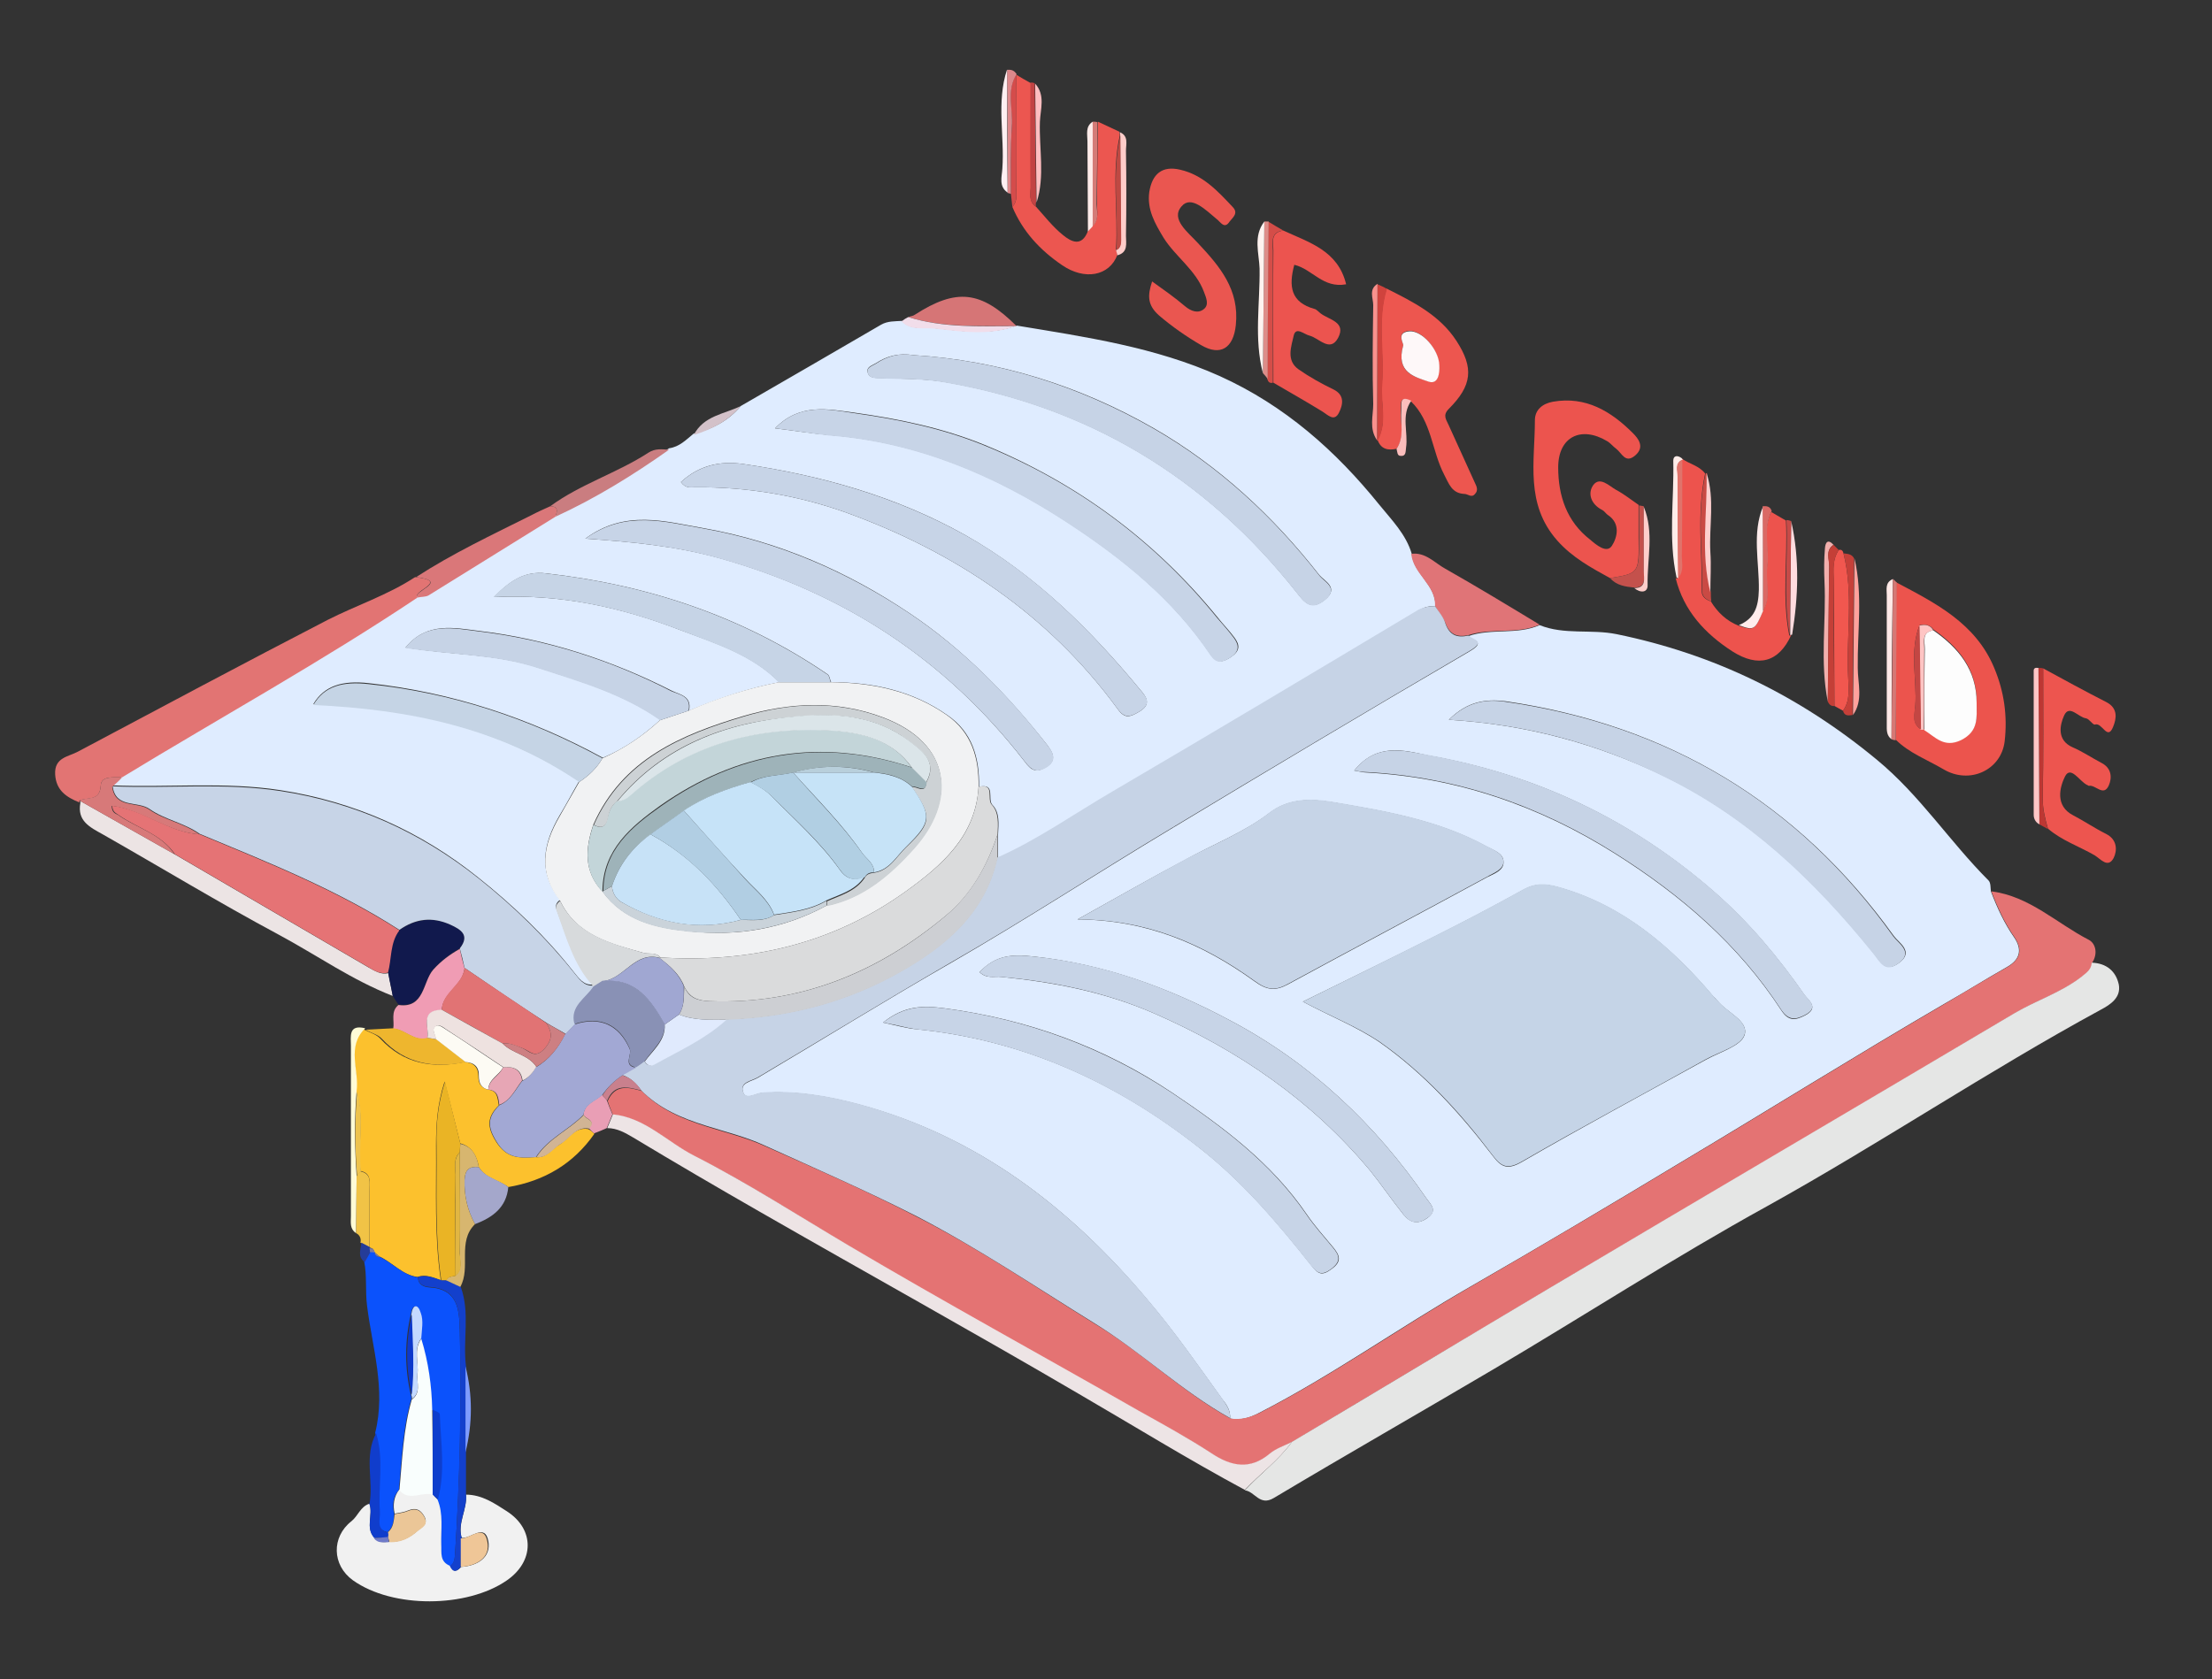 <?xml version="1.0" encoding="utf-8"?>
<!-- Generator: Adobe Illustrator 27.1.0, SVG Export Plug-In . SVG Version: 6.00 Build 0)  -->
<svg version="1.1" id="Layer_1" xmlns="http://www.w3.org/2000/svg" xmlns:xlink="http://www.w3.org/1999/xlink" x="0px" y="0px"
	 viewBox="0 0 465.2 353.2" style="enable-background:new 0 0 465.2 353.2;" xml:space="preserve">
<rect x="0" y="0" width="465.2" height="353.2" fill="#333333" stroke="none"/>
<style type="text/css">
	.st0{fill:#DFECFF;}
	.st1{fill:#E47373;}
	.st2{fill:#E5E6E5;}
	.st3{fill:#FCC12D;}
	.st4{fill:#0B52FC;}
	.st5{fill:#E27473;}
	.st6{fill:#F1F1F1;}
	.st7{fill:#EDE4E5;}
	.st8{fill:#EC544E;}
	.st9{fill:#EC544D;}
	.st10{fill:#ED564F;}
	.st11{fill:#EA5650;}
	.st12{fill:#ED534D;}
	.st13{fill:#ED554F;}
	.st14{fill:#EC5650;}
	.st15{fill:#EC544F;}
	.st16{fill:#ECE4E4;}
	.st17{fill:#E07477;}
	.st18{fill:#11194D;}
	.st19{fill:#DA7779;}
	.st20{fill:#F09CB4;}
	.st21{fill:#F1574F;}
	.st22{fill:#D67576;}
	.st23{fill:#1340CC;}
	.st24{fill:#EEB62E;}
	.st25{fill:#A4A7CB;}
	.st26{fill:#CA7D80;}
	.st27{fill:#D7B66F;}
	.st28{fill:#FFFBD6;}
	.st29{fill:#103DCC;}
	.st30{fill:#F1C346;}
	.st31{fill:#C64039;}
	.st32{fill:#D44D48;}
	.st33{fill:#F2AFAD;}
	.st34{fill:#C43F37;}
	.st35{fill:#BD3733;}
	.st36{fill:#FEC6C6;}
	.st37{fill:#FFE9E7;}
	.st38{fill:#D57875;}
	.st39{fill:#D0433D;}
	.st40{fill:#DD8D89;}
	.st41{fill:#FFA29D;}
	.st42{fill:#F9918D;}
	.st43{fill:#FFECEC;}
	.st44{fill:#FFF3F0;}
	.st45{fill:#E99EB5;}
	.st46{fill:#F1DDEA;}
	.st47{fill:#D44C4B;}
	.st48{fill:#C94A44;}
	.st49{fill:#C4514C;}
	.st50{fill:#DD888B;}
	.st51{fill:#FFCDCA;}
	.st52{fill:#FFECE9;}
	.st53{fill:#FFEFF2;}
	.st54{fill:#C24343;}
	.st55{fill:#FFBEC0;}
	.st56{fill:#FED0CF;}
	.st57{fill:#FFDCDF;}
	.st58{fill:#C74B48;}
	.st59{fill:#FFEBE9;}
	.st60{fill:#DA6965;}
	.st61{fill:#D47B77;}
	.st62{fill:#FFCECB;}
	.st63{fill:#7F9CFE;}
	.st64{fill:#FBBDBC;}
	.st65{fill:#D3C1C9;}
	.st66{fill:#253C98;}
	.st67{fill:#C6D3E6;}
	.st68{fill:#C5D4E7;}
	.st69{fill:#C6D4E7;}
	.st70{fill:#C7D4E7;}
	.st71{fill:#F1F2F3;}
	.st72{fill:#DADBDC;}
	.st73{fill:#C6D4E6;}
	.st74{fill:#C5D4E5;}
	.st75{fill:#CDCFD3;}
	.st76{fill:#D7DADC;}
	.st77{fill:#D77979;}
	.st78{fill:#C9808D;}
	.st79{fill:#A2A8D4;}
	.st80{fill:#EAB425;}
	.st81{fill:#FDFBF4;}
	.st82{fill:#E7A6B5;}
	.st83{fill:#D1B494;}
	.st84{fill:#EEC34D;}
	.st85{fill:#7A7BA9;}
	.st86{fill:#7B7CA4;}
	.st87{fill:#F9FEFD;}
	.st88{fill:#EBC697;}
	.st89{fill:#0E3ECD;}
	.st90{fill:#C4D9FF;}
	.st91{fill:#0C38CB;}
	.st92{fill:#EFC697;}
	.st93{fill:#6F7AC8;}
	.st94{fill:#FDFDFD;}
	.st95{fill:#FFC5C4;}
	.st96{fill:#C34643;}
	.st97{fill:#FEF8F9;}
	.st98{fill:#E0736B;}
	.st99{fill:#BF4943;}
	.st100{fill:#E57375;}
	.st101{fill:#E17374;}
	.st102{fill:#EEE2E0;}
	.st103{fill:#E1B642;}
	.st104{fill:#8991B5;}
	.st105{fill:#E0EAFD;}
	.st106{fill:#CD7F82;}
	.st107{fill:#C3D5D9;}
	.st108{fill:#CDD2D5;}
	.st109{fill:#CAD3DA;}
	.st110{fill:#A0A7D2;}
	.st111{fill:#9EB3B9;}
	.st112{fill:#DBE5E9;}
	.st113{fill:#C6E3F8;}
	.st114{fill:#C6E3F7;}
	.st115{fill:#B1CFE3;}
	.st116{fill:#C7E2F7;}
	.st117{fill:#B1CEE3;}
	.st118{fill:#B8CFDB;}
</style>
<g>
	<path class="st0" d="M323.8,131.5c5.2,2.1,10.8,0.8,16.2,1.9c20.5,4.2,38.5,13,54.7,26.4c9.1,7.5,15.3,17.2,23.5,25.4
		c0.5,0.5,0.4,1.6,0.5,2.3c1.3,3.4,2.8,6.7,4.9,9.7c1.7,2.5,1.3,4.6-1.5,6.2c-4.4,2.5-8.7,5.2-13.1,7.7
		c-18.7,10.9-37.1,22.4-55.7,33.5c-14.6,8.8-29.2,17.5-44,26c-15,8.6-29.1,18.7-44.5,26.6c-2.1,1.1-3.9,1.6-6.1,1.2
		c0.1-1.6-0.6-2.8-1.6-4c-5.1-7.1-10.1-14.3-15.8-21c-16.3-19.4-35.7-34.3-60.4-41c-6.6-1.8-13.6-3-20.6-2.5c-1.4,0.1-3.4,1.6-4-0.1
		c-0.8-2.1,1.8-2.3,3.1-3.1c13.5-8,26.9-16.3,40.5-24.1c15.6-9,30.8-18.9,46.3-28.2c20.9-12.6,41.8-25.1,62.9-37.4
		c3.4-2,0.8-2.2-0.3-3.2C313.7,132.1,319,133.6,323.8,131.5z M274,210.7c5.8,3.1,11.2,5.2,16.1,8.5c9.4,6.6,16.9,14.9,23.8,23.9
		c1.8,2.4,3.1,3.1,6.2,1.3c12.8-7.4,25.8-14.4,38.7-21.5c2.9-1.6,7.4-2.9,8.1-5.2c0.9-3-3.8-4.7-5.8-7.3c-0.2-0.3-0.5-0.5-0.7-0.7
		c-8.9-10.5-19.1-19.3-32.8-23.1c-2.6-0.7-4.7-0.8-7.1,0.5c-6.3,3.5-12.6,6.8-19,10C292.6,201.6,283.5,206,274,210.7z M226.6,193.4
		c14.6,0.1,26.4,5.2,37.2,13c2.6,1.9,4.4,2.1,7,0.7c14-7.6,28-15,42-22.6c1.4-0.7,3.5-1.4,3.4-3.2c0-1.8-2-2.4-3.5-3.2
		c-10.2-5.6-21.5-7.5-32.8-9.4c-4.4-0.7-9-0.7-12.9,2.3c-5.5,4.2-11.9,6.6-17.8,9.9C242,184.7,234.9,188.8,226.6,193.4z
		 M185.7,215.1c2.8,0.6,4.9,1.2,7,1.4c22.4,2.2,42,11.1,59.5,24.9c9.1,7.1,16.5,15.8,23.6,24.8c1.4,1.8,2.2,2.3,4.3,0.7
		c2.2-1.6,1.6-2.9,0.3-4.5c-1.9-2.3-3.9-4.5-5.6-7c-7.4-10.8-17.6-18.4-28.2-25.5c-14.5-9.7-30.5-15.5-47.9-17.8
		C194.1,211.5,190.2,211.5,185.7,215.1z M304.7,151.4c16.4,1,31.2,5.1,45.2,11.8c17.8,8.6,31.7,21.9,44,37.1
		c1.5,1.8,2.5,4.4,5.4,2.3c3.4-2.4,0-4.3-1-5.7c-20.2-28.1-47.5-44.4-81.7-49.4C312.5,147,308.6,147.5,304.7,151.4z M284.8,162.1
		c1.3,0.2,1.9,0.4,2.5,0.4c19,1,36.4,7,52.4,17.1c13.8,8.7,25.9,19.1,34.9,32.9c1.5,2.3,2.9,2.2,5,1.1c3.1-1.6,0.7-3.2-0.1-4.3
		c-5.5-7.9-11.6-15.2-18.9-21.6c-17.5-15.3-37.6-24.8-60.3-28.8C295.3,157.8,289.5,156.2,284.8,162.1z M206,204.5
		c1.6,1.5,3.2,0.8,4.6,1c11.1,1.1,21.9,3.2,32.2,7.7c17.6,7.7,33,18.2,45.4,33.1c2.4,3,4.5,6.1,6.9,9.1c1.5,1.9,3.1,2.2,5.1,0.8
		c2.2-1.6,0.7-2.8-0.2-4.1c-10.8-15.7-24.4-28.5-41.2-37.4c-12.9-6.9-26.5-11.9-41.4-13.5C212.8,200.7,209.4,200.9,206,204.5z"/>
	<path class="st0" d="M155.8,85.4c9.9-5.7,19.7-11.4,29.5-17.1c1.4-0.8,2.9-0.7,4.4-0.8c1.8,2,4.5,1.3,6.6,1.5
		c5.8,0.6,11.7,1.6,17.5-0.5l0.1,0c14.5,2.4,29,4.5,42.6,10.6c13.7,6.2,24.4,15.7,33.6,27.1c2.6,3.2,5.6,6.2,6.8,10.3
		c0.4,4.2,5.1,6.5,5,11c-1.2,0-2.2,0.1-3.3,0.8c-21.4,12.8-42.8,25.6-64.3,38.2c-8.1,4.7-15.8,10.2-24.4,14c0-1.7,0-3.3,0-5
		c0.1-2.2,0.4-4.6-1.2-6.2c-1.1-1.2,0.8-4.6-2.8-3.8c0.1-6.1-1.4-11.5-6.7-15.1c-7.3-5.1-15.6-6.9-24.4-6.9
		c-0.3-0.6-0.3-1.4-0.8-1.7c-17.9-12.2-37.8-18.8-59.2-21.2c-4.3-0.5-7.4,1.4-10.9,5c14.2-0.7,26.9,2.2,39.1,6.9
		c7.4,2.8,15.1,5.1,20.9,11c-6.6,1.3-12.9,3.4-19,6c0.7-3.1-2-3.4-3.6-4.2c-12.8-6.5-26.4-10.9-40.6-12.6c-5-0.6-10.9-2-15.4,3.5
		c9.6,1.6,18.9,1.3,27.8,4.2c9,2.9,18,5.5,25.8,11c-3.6,3.3-7.6,6.1-12.1,8c-15.4-8.4-31.8-13.8-49.3-15.7
		c-5.4-0.6-9.3,0.5-11.6,4.4c19.9,0.9,39,4.8,55.9,16.2c-1.4,2.4-2.7,4.9-4.1,7.2c-3.5,6-4.6,11.9,0.1,17.8
		c-0.8,0.5-1.1,1.3-0.7,2.1c2.1,5.5,3.5,11.2,7.6,15.7c-2,0.2-3-1.4-4-2.6c-5.9-7.5-12.7-14-20.1-19.9c-12.2-9.8-26.1-16-41.7-18.4
		c-11.7-1.8-23.5-0.5-35.3-1c0.7-0.7,1.4-1.3,2.1-2c20.7-12.6,41.9-24.4,62.1-37.8c0.8-0.2,1.7-0.1,2.4-0.5
		c8.9-5.5,17.8-11,26.6-16.5c8.5-3.8,16.3-8.8,23.9-14.1c2.2-0.3,3.6-1.8,5.2-3.1C149.8,90.3,153.2,88.5,155.8,85.4z M143.2,101.4
		c1,1.4,2.1,1.1,3,1.1c10.9-0.1,21.6,1.7,31.7,5.3c22.9,8.3,42.6,21.4,57.2,41.4c1.5,2.1,2.6,1.6,4.5,0.5c2.2-1.3,1.8-2.6,0.7-4
		c-10.7-13-22.5-24.8-37.4-33.2c-14.5-8.1-30.2-12.5-46.6-14.9C151.4,96.9,147,97.9,143.2,101.4z M192.1,74.7
		c-3.1-0.5-5.6,0.2-7.9,1.7c-0.8,0.5-2.1,0.8-1.7,2c0.3,1.1,1.5,1.1,2.5,1.1c4.5,0.2,8.9,0.1,13.4,0.8c30.5,5.2,55.2,20.1,74.3,44.3
		c1.7,2.2,3.1,3.9,6,1.5c3-2.5-0.2-3.9-1.2-5.1c-9.7-12.4-21.1-23-34.8-30.9C227,81.1,210,75.8,192.1,74.7z M163,90.1
		c4.2,0.5,7.7,1.1,11.3,1.4c18.5,1.4,35,8.4,50.3,18.4c11.6,7.6,22.2,16.2,30.1,27.9c1.2,1.7,2.4,1.6,4.2,0.4
		c1.9-1.3,1.9-2.5,0.7-4.1c-1.1-1.5-2.4-2.8-3.5-4.2c-13.3-16.3-29.6-28.3-49-36.3c-8.8-3.6-18.1-5.5-27.4-6.8
		C174.3,86.1,168.2,84.7,163,90.1z M123.1,113.3c10.1,0.7,19.2,1.6,28.2,4.1c26.1,7.3,47.6,21.3,64.2,42.8c1.4,1.9,2.4,2.4,4.4,1.2
		c2.5-1.4,1.5-3.1,0.4-4.6c-8.3-10.6-17.8-20.3-29-27.8c-13.1-8.8-27.5-15.1-43.3-17.9C139.9,109.7,131.5,107.1,123.1,113.3z"/>
	<path class="st1" d="M258.8,298.4c2.2,0.3,4-0.2,6.1-1.2c15.4-7.9,29.6-18,44.5-26.6c14.7-8.5,29.4-17.2,44-26
		c18.6-11.1,37-22.6,55.7-33.5c4.4-2.6,8.7-5.2,13.1-7.7c2.7-1.6,3.2-3.6,1.5-6.2c-2.1-3-3.6-6.3-4.9-9.7c8,1,13.7,6.7,20.5,10.2
		c1.5,0.8,1.9,3,0.7,4.8c-0.1,1.5-1.1,2.2-2.2,3c-4.3,3.3-9.4,4.9-14,7.6c-32.6,19.4-65.4,38.7-98.1,58c-18,10.7-36,21.5-53.9,32.2
		c-1.6,0.8-3.4,1.5-4.8,2.6c-4.2,3.4-8,2.7-12.2-0.1c-5-3.3-10.3-6.1-15.4-9c-20.3-11.5-40.8-22.7-60.9-34.7
		c-10.8-6.4-21.3-13.3-32.5-18.9c-5.7-2.9-10.3-8-17.1-8.7c-0.4-1-0.8-1.9-1.1-2.9c1.6-3.6,4.4-2.9,7.2-2.1
		c3.8,3.9,8.6,5.9,13.7,7.5c4.1,1.3,8.2,2.3,12.2,4.1c10.8,4.8,21.6,9.5,32.2,15c12.9,6.6,24.9,14.8,37.2,22.4
		C240.1,284.4,248.5,292.7,258.8,298.4z"/>
	<path class="st2" d="M271.7,303.3c18-10.7,35.9-21.5,53.9-32.2c32.7-19.4,65.4-38.6,98.1-58c4.6-2.7,9.7-4.3,14-7.6
		c1.1-0.9,2.1-1.5,2.2-3c3.1,0.1,5.1,1.8,5.7,4.6c0.5,2.7-1.7,4.2-3.8,5.3c-23.9,13-46.5,28.2-70.3,41.4
		c-19.4,10.7-38.1,22.8-57.2,34.1c-15.4,9.1-31,18-46.4,27.2c-3,1.8-4-1.4-6.1-1.6C265,310,268.9,307.2,271.7,303.3z"/>
	<path class="st3" d="M125,238.5c-4.4,6.3-10.5,9.9-18.1,11.2c-2-1.5-4.8-1.8-6.2-4.2c-0.4-2.3-1.4-4.3-3.9-5c-1-4.1-2.1-8.2-3.3-13
		c-1.6,5-1.8,9.2-1.8,13.5c0.1,9.4-0.4,18.9,1,28.3c-1.6-0.6-3.2-1.3-4.9-0.7c-3.2-0.4-5.2-3-8-4.3c-0.4-0.3-0.7-0.6-1.1-0.9
		c0,0,0,0,0,0c-0.1-0.6-0.4-1-1.1-0.9l0.1-0.2c0-4,0-8,0-12c0-1.6,0.5-3.5-1.9-4c-0.6-5.6,0.9-11.3-0.9-16.9
		c0.6-4.4-2.2-9.3,1.8-13.2c0,0-0.1,0.4-0.1,0.4c1.2,0.6,2.6,1,3.4,1.9c4.9,5.3,11,6.3,17.7,4.9c1.9,0.1,2.9,1.1,2.9,3
		c0,1.4,0.5,2.4,2,2.8c2.1,0.2,2,1.8,2.3,3.3c-2.4,2.4-2.6,4.4-0.6,7.6c2.3,3.7,5,3.5,8.3,3.3c2.3,0.3,3.4-1.7,5-2.6
		c2-1.2,3.2-3.8,6.1-3.3C124.3,237.8,124.6,238.1,125,238.5z"/>
	<path class="st4" d="M79.9,264.4c2.7,1.3,4.8,3.8,8,4.3c0,1.5,1.2,2,2.3,2.1c6.2,0.3,6.4,4.8,6.5,9.3c0.4,15.6,0,31.2-1,46.8
		c-0.1,1-0.1,2-1.1,2.6c-2.2-0.8-1.8-2.7-1.9-4.5c-0.1-3.2,0.5-6.4-0.8-9.5c1.6-5.9,0.7-11.9,0.4-17.9c0-0.3-1-0.7-1.5-1
		c-0.1-5.1-0.8-10.1-2.3-15c0-1.8,0.4-3.7-0.1-5.4c-0.6-1.9-1.7-1.9-2,0.3c-1.3,5.6-1.3,11.3,0,16.9c0.1,0.3,0.1,0.6,0.1,0.9
		c-1.8,6.2-2,12.7-2.6,19.1c-1.3,1.5-1.4,3.2-1,5.1c-0.1,1.4-0.2,2.8-1.4,3.8c-2.7-0.6-1.7-2.8-1.8-4.4c-0.4-5.5,0.9-11.1-0.8-16.5
		c2.3-9.1-0.6-17.9-1.7-26.7c-0.4-3.1,0-6.3-0.6-9.3c0.4-0.7,0.8-1.4,1.2-2.1c0.3,0,0.7,0,1,0l0,0C78.9,264.1,79.2,264.4,79.9,264.4
		z"/>
	<path class="st5" d="M87.8,125.7c-20.2,13.5-41.4,25.2-62.1,37.8c-1.7,0.1-4.4-0.4-4.5,1.7c-0.2,3.5-2.9,2.4-4.5,3.2l0,0.4
		c-2.7-1.1-4.9-2.5-5.1-5.9c-0.2-3.6,2.8-3.7,4.8-4.8c17.5-9.3,34.9-18.6,52.5-27.7c6.1-3.1,12.6-5.2,18.4-9
		C94.8,122.2,86.5,124.3,87.8,125.7z"/>
	<path class="st6" d="M92,315.4c1.3,3.1,0.7,6.3,0.8,9.5c0.1,1.7-0.4,3.6,1.9,4.5c0.6,1.4,1.4,1.2,2.3,0.2c3.4-0.2,6.3-2,5.7-5.4
		c-0.7-3.9-3.7-0.5-5.6-0.7c-0.9-3.2,1.2-6,0.9-9.1c3.4,0,6.1,1.9,8.6,3.5c5.9,3.8,5.8,10.6-0.1,14.6c-8.3,5.7-23.9,5.9-32.3-0.1
		c-4.4-3.2-4.5-9.1-0.3-12.4c1.4-1.1,1.9-3.1,3.8-3.7c0.8,2.3-0.9,5,1,7.1c0.8,1.2,2,1,3.2,0.9c2.3,0.1,4.2-0.8,5.9-2.3
		c0.9-0.9,2.4-1.4,1.4-3.1c-0.8-1.4-1.8-1.8-3.3-1.2c-0.9,0.4-1.9,0.5-2.9,0.7c-0.4-1.8-0.2-3.6,1-5.1c2.1,2.4,4.7,0.2,7,0.9
		C91.3,314.7,91.7,315.1,92,315.4z"/>
	<path class="st7" d="M271.7,303.3c-2.8,3.9-6.7,6.7-9.9,10.1c-11.9-6.4-23.4-13.5-35.1-20.3c-22.2-13-44.6-25.4-66.9-38.2
		c-8.9-5.1-17.8-10.3-26.6-15.6c-1.7-1-3.4-2-5.5-2c0.4-1,0.8-1.9,1.2-2.9c6.8,0.7,11.4,5.8,17.1,8.7c11.2,5.7,21.7,12.5,32.5,18.9
		c20.1,11.9,40.6,23.1,60.9,34.7c5.2,2.9,10.5,5.8,15.4,9c4.2,2.8,8.1,3.5,12.2,0.1C268.3,304.7,270.1,304.1,271.7,303.3z"/>
	<path class="st8" d="M338.6,121.6c-4-2.2-7.9-4.3-11.1-7.9c-6.8-7.7-4.7-16.6-4.7-25.3c0-2.2,1.6-3.5,3.8-3.9
		c6.9-1.2,12.2,2,16.8,6.6c1.1,1.1,2.6,2.9,0.5,4.7c-2.1,1.8-2.8-0.5-4-1.4c-0.7-0.5-1.2-1.2-1.9-1.6c-5.5-3.3-10.3-0.9-10.3,5.5
		c0,6,1.8,11.4,6.7,15.2c1.3,1.1,3.5,3,4.6,1.3c1.1-1.7,1.9-4.7-0.9-6.5c-0.4-0.3-0.7-0.8-1.1-1c-2.4-1.2-3.2-3.5-1.9-5.3
		c1.4-1.8,3.3,0.2,4.7,1c1.7,0.9,3.2,2.1,4.8,3.2c0,2.3,0,4.6,0,6.9C344.7,120.6,344.7,120.6,338.6,121.6z"/>
	<path class="st9" d="M398.8,122.5c8.3,4.4,16.7,8.6,20.6,18c2.1,5,2.8,10.1,2.2,15.4c-0.7,6.1-7.4,9.2-12.9,5.9
		c-3.4-2-7.2-3.4-10-6.2C398.7,144.6,398.7,133.6,398.8,122.5z M403.7,131.5c-2.2,5.6-0.5,11.4-0.9,17c-0.1,1.7-0.8,3.7,1.2,4.9
		c0.2,0,0.5,0,0.7,0c2.4,1.4,4.1,3.8,7.7,2.1c3.8-1.8,3.3-4.8,3.3-7.9c0-6.9-3.8-11.5-9.1-15.2C405.9,131.4,404.9,131.3,403.7,131.5
		z"/>
	<path class="st10" d="M293.7,94.4c-1.8,0.4-3.3,0.1-4-1.9c2.1-3.7,0.6-7.7,0.9-11.6c0.6-6.7-1.1-13.5,1-20.2
		c5.6,2.8,11.2,5.6,14.7,11c3.7,5.7,3.3,9.4-1.6,14.3c-1.4,1.4-0.5,2.3,0,3.5c1.8,4,3.7,8.1,5.5,12.1c0.4,0.8,0.7,1.6,0,2.3
		c-0.7,0.9-1.5,0-2.2,0c-2.7-0.1-3.3-2.2-4.3-4.1c-2.6-5-2.6-11.2-7-15.4c-2.6-1.3-2,0.8-2.1,2C294.5,89.1,295.5,91.9,293.7,94.4z
		 M295.1,72.7c-1.6,5.8,2.5,6.6,5.3,7.5c2.1,0.7,2.3-1.7,2.2-3.5c-0.1-3.3-3.7-7.4-6.4-7.1C293.5,70,295.3,72.3,295.1,72.7z"/>
	<path class="st11" d="M242.3,59.2c2.5,1.8,4.8,3.4,6.9,5.2c1.3,1.1,2.8,1.6,4,0.6c1.1-0.9,0.5-2.3,0-3.6c-1.7-4.6-6-7.4-8.5-11.4
		c-1.8-3-3.5-5.9-3-9.6c0.6-3.8,2.7-5.6,6.5-4.7c4.8,1.1,7.9,4.5,11.1,7.9c1.2,1.3-0.1,2.2-0.7,3c-1.1,1.7-1.9,0.1-2.7-0.5
		c-2.3-1.9-5.4-5.1-7.4-2.7c-2.4,2.7,1.4,5.5,3.4,7.7c4.6,4.9,8.8,9.8,8,17.3c-0.5,4.8-3.2,6.6-7.3,4.2c-3.1-1.8-6.1-3.9-8.8-6.2
		C241.3,64.2,241.3,62.2,242.3,59.2z"/>
	<path class="st12" d="M353.6,96.4c1.6,1.2,3.7,1.5,5,3.2c-1.8,8.3-0.6,16.6-0.7,24.9c0,1,0.9,1.7,1.9,2c1.4,2.3,3.3,4.1,5.8,5.1
		c3.2,1.1,3.5,1,5.1-3c1.8-2.9,0.5-6.2,0.9-9.2c0.5-3.9-1-7.9,0.9-11.7c1,0.6,2.1,1.2,3.1,1.8c0.4,8-0.9,16.1,0.7,24.2l0.4-0.1
		c-2.6,5.7-6.9,6.9-12.4,3.4c-5.7-3.7-10.2-8.5-11.9-15.4l0.3,0.1c1.3-1.4,0.8-3.1,0.8-4.7c0.1-6.7,0.1-13.5,0.1-20.2L353.6,96.4z"
		/>
	<path class="st13" d="M429.7,140.6c4.4,2.4,8.8,4.8,13.3,7.1c2.5,1.3,2.1,3.5,1.4,5.2c-1.2,3-2.3-1-3.8-0.5
		c-0.4,0.2-1.2-1.2-1.9-1.3c-1.6-0.2-3.5-3-4.6-0.6c-0.9,2-1.6,5.2,1.8,6.7c2.1,0.9,4,2.2,6.1,3.3c2.1,1.1,2.2,3.1,1.5,4.7
		c-1.1,2.5-2.8-0.2-4.2,0.1c-0.1,0-0.3-0.2-0.4-0.2c-1.6-0.8-3.4-4.1-4.6-1.8c-1.1,2.2-2.2,6.2,1.7,8.2c2.3,1.2,4.5,2.7,6.9,3.9
		c2.4,1.2,2.4,3.5,1.6,5.1c-1.2,2.2-2.7,0.2-4-0.6c-3.3-1.9-6.9-3.1-9.8-5.6c-0.6-2.1-1.1-4.1-1.1-6.3
		C429.8,158.9,429.7,149.7,429.7,140.6z"/>
	<path class="st14" d="M217.9,43.5c1.8,2,3.5,4.2,5.6,5.9c1.8,1.5,4,2.6,5.3-0.8c0.3-0.4,0.7-0.7,1-1.1c1.4-1.4,0.9-3.1,0.9-4.7
		c0.1-5.7,0.1-11.5,0.2-17.2c1.5,0.7,3,1.4,4.5,2.1c0,0.3,0.1,0.5,0.1,0.8c-1.8,8-0.3,16-0.8,24c0.1,0.4,0.2,0.7,0.3,1.1
		c-1.7,4.5-6.9,5.4-11.6,2.2c-4.7-3.2-8.3-7.1-10.5-12.3c1.2-1.2,0.8-2.8,0.8-4.2c0-7.9,0-15.8,0-23.6c1,0.6,2,1.2,3.1,1.8
		c0,7.2,0,14.3,0,21.5C216.8,40.5,216.2,42.4,217.9,43.5z"/>
	<path class="st15" d="M269.9,48.5c5.4,2.5,11.5,4.2,13.2,11.3c-4.9,0.9-7.1-3.2-10.9-4.1c-1.2,4.5-0.8,7.9,4.3,9.3
		c0.4,0.1,0.8,0.6,1.2,0.9c1.8,1.4,5.5,1.8,3.7,5.2c-1.7,3.1-4,0-6-0.5c-1.2-0.3-2.8-1.9-3.3-0.1c-0.5,2.3-1.7,5.3,1,7.2
		c2.3,1.6,4.8,3,7.3,4.2c2.5,1.2,2,3.3,1.2,4.9c-1,2-2.3,0.5-3.6-0.3c-3.4-2.1-6.8-4-10.2-6c0-9.3-0.1-18.5,0-27.8
		C267.8,51,267.1,48.9,269.9,48.5z"/>
	<path class="st16" d="M82.6,209.5c-8.5-3.3-16-8.6-24-12.9c-12.5-6.7-24.7-14.1-37-21.1c-2.7-1.5-5.4-2.8-4.7-6.6c0,0,0-0.4,0-0.4
		c6.7,3.8,13.3,7.5,20,11.3c13.5,7.9,27.1,15.8,40.6,23.7c1.3,0.7,2.6,1.6,4.2,1.2C81.9,206.2,82.3,207.8,82.6,209.5z"/>
	<path class="st17" d="M301.8,127.5c0.2-4.5-4.6-6.7-5-11c3-0.4,4.9,1.9,7.1,3.1c6.7,3.8,13.3,7.8,19.9,11.8
		c-4.8,2.1-10.1,0.6-15,2.2c-2.3,0.5-3.9-0.1-4.8-2.5C303.5,129.9,302.5,128.7,301.8,127.5z"/>
	<path class="st18" d="M82.6,209.5c-0.3-1.7-0.7-3.3-1-5c0.7-3,0.3-6.3,2.4-8.9c3.4-2.3,7-2.8,10.7-1.1c2.2,1,4.2,2.2,2,5
		c-2.1,1.2-3.8,2.5-5.6,4.4c-2.2,2.5-1.8,8.2-7.3,7.4C83.4,210.8,83,210.1,82.6,209.5z"/>
	<path class="st19" d="M87.8,125.7c-1.3-1.3,7-3.4-0.3-4.3c7.7-5,16-8.9,24.2-13c1.3-0.7,2.7-1.3,4-1.9c1.8,0,1.5,1.1,1.1,2.2
		c-8.9,5.5-17.7,11-26.6,16.5C89.6,125.6,88.6,125.5,87.8,125.7z"/>
	<path class="st20" d="M83.8,211.4c5.5,0.8,5.1-4.9,7.3-7.4c1.7-1.9,3.5-3.2,5.6-4.4c0.3,1.4,0.6,2.7,1,4.1
		c-0.4,3.6-4.6,5.1-4.8,8.8c-4.6,0.1-2.6,3.6-3,5.9c-2.8,0.8-4.6-1.8-7.2-2C83,214.7,82.1,212.8,83.8,211.4z"/>
	<path class="st21" d="M386.7,115.7c0.6-0.2,0.9,0.2,1,0.7c2.2,8.7,0.5,17.5,1,26.3c0.1,2.3,0.4,4.7-1.1,6.8c-0.6-0.3-1.2-0.7-1.8-1
		c0-8.4-0.1-16.7-0.1-25.1C385.7,120.8,385.1,118.1,386.7,115.7z"/>
	<path class="st22" d="M191,66.7c0.5-0.2,1-0.2,1.4-0.5c8.7-5.6,13.9-5.1,21.4,2.4c0,0-0.1,0-0.1,0C206.1,68.5,198.5,69,191,66.7z"
		/>
	<path class="st23" d="M96.9,329.6c-0.8,1-1.6,1.3-2.3-0.2c1-0.6,1-1.6,1.1-2.6c1-15.6,1.3-31.2,1-46.8c-0.1-4.4-0.3-9-6.5-9.3
		c-1.2-0.1-2.3-0.6-2.3-2.1c1.8-0.5,3.3,0.2,4.9,0.7c0.4,0,0.7,0,1.1,0c1,0.5,2,0.9,3,1.4c2,5.5,0.4,11.1,1.1,16.7
		c0,6,0,12.1,0,18.1c0,3,0,6,0,8.9c0.3,3.1-1.9,6-0.9,9.1C96.9,325.6,96.9,327.6,96.9,329.6z"/>
	<path class="st24" d="M82.7,216.3c2.5,0.2,4.4,2.8,7.2,2c0.6,0.1,1.2,0.2,1.9,0.3c2.1,1.6,4.1,3.2,6.2,4.8
		c-6.7,1.4-12.8,0.4-17.7-4.9c-0.8-0.9-2.3-1.2-3.4-1.9C78.7,216.5,80.7,216.4,82.7,216.3z"/>
	<path class="st25" d="M100.7,245.5c1.4,2.3,4.2,2.6,6.2,4.2c-0.4,4.3-3.3,6.4-7,7.8c-1.6-2.9-2.3-6-2.2-9.3
		C97.8,246,98.7,245.3,100.7,245.5z"/>
	<path class="st26" d="M116.8,108.7c0.4-1.1,0.7-2.2-1.1-2.2c6.4-4.7,14.1-7,20.7-11.3c1.4-0.9,2.8-0.7,4.3-0.6
		C133.2,99.9,125.3,104.8,116.8,108.7z"/>
	<path class="st27" d="M100.7,245.5c-2-0.2-2.9,0.5-3,2.7c-0.1,3.3,0.6,6.4,2.2,9.3c-3.8,3.7-0.8,9.1-3.1,13.2c-1-0.5-2-0.9-3-1.4
		c0.4-0.8,1.2-0.8,1.9-0.9c1.6-1.3,1-3,1-4.6c0-7.1,0-14.2,0-21.3c0-0.6,0.1-1.3,0.1-1.9C99.4,241.2,100.3,243.2,100.7,245.5z"/>
	<path class="st28" d="M76.8,216.3c-4,3.9-1.2,8.8-1.8,13.2c-0.5,6-0.4,11.9,0,17.9c0,4-0.1,8-0.1,12c-1.4-0.9-1.1-2.3-1.1-3.6
		c0-11.9,0-23.8,0-35.8C73.8,218.1,73.2,215.4,76.8,216.3z"/>
	<path class="st29" d="M78.7,323.5c-1.9-2.1-0.2-4.8-1-7.1c0.9-4.9-1.2-10.1,1.4-14.9c1.7,5.4,0.4,11,0.8,16.5
		c0.1,1.6-0.9,3.8,1.8,4.4c0.2,0.3,0.2,0.6,0,1C80.6,323.4,79.7,323.5,78.7,323.5z"/>
	<path class="st30" d="M74.9,259.4c0-4,0.1-8,0.1-12c0.3-0.3,0.5-0.7,0.8-1c2.4,0.5,1.9,2.4,1.9,4c0,4,0,8,0,12
		c-0.6-0.3-1.2-0.6-1.9-1C76,260.6,75.7,259.8,74.9,259.4z"/>
	<path class="st31" d="M387.6,149.5c1.5-2.1,1.2-4.5,1.1-6.8c-0.5-8.8,1.2-17.6-1-26.3c0.8,0.1,1.7,0.1,2.2,1c-0.1,11-0.2,22-0.3,33
		C388.8,150.5,387.9,150.7,387.6,149.5z"/>
	<path class="st32" d="M269.9,48.5c-2.8,0.3-2.2,2.5-2.2,4.2c0,9.3,0,18.5,0,27.8c-0.7,0.2-1-0.2-1.2-0.8c0.1-11,0.2-22.1,0.2-33.1
		C267.8,47.3,268.9,47.9,269.9,48.5z"/>
	<path class="st33" d="M384.4,147.6c-1.7-8.4-0.3-16.9-0.7-25.3c-0.1-2.3-0.1-4.7,0.1-7c0.1-1.2,0.6-2,1.8-0.7
		c-1.8,1.2-0.8,3.1-0.9,4.6C384.6,128.7,384.5,138.1,384.4,147.6z"/>
	<path class="st34" d="M384.4,147.6c0.1-9.5,0.1-19,0.3-28.4c0-1.5-0.9-3.3,0.9-4.6c0.4,0.4,0.7,0.7,1.1,1.1c-1.6,2.4-0.9,5.1-1,7.7
		c-0.1,8.4,0,16.7,0.1,25.1C385.1,148.6,384.7,148.2,384.4,147.6z"/>
	<path class="st35" d="M429.7,140.6c0,9.2,0,18.3-0.1,27.5c0,2.2,0.5,4.3,1.1,6.3c-0.6-0.3-1.2-0.7-1.8-1c-0.1-11-0.1-21.9-0.2-32.9
		C429,140.5,429.4,140.5,429.7,140.6z"/>
	<path class="st36" d="M428.7,140.5c0.1,11,0.1,21.9,0.2,32.9c-0.8-0.4-1.2-1.2-1.2-2c0-10.1,0-20.3,0-30.4c0-0.1,0.1-0.4,0.2-0.4
		C428.1,140.4,428.4,140.5,428.7,140.5z"/>
	<path class="st37" d="M397.8,155.5c-1.1-0.8-1-2-1-3.1c0-9.1,0-18.2,0-27.2c0-1.2-0.4-2.7,1.3-3.4
		C397.9,133,397.8,144.3,397.8,155.5z"/>
	<path class="st38" d="M397.8,155.5c0.1-11.2,0.2-22.5,0.3-33.7c0.3,0.2,0.5,0.5,0.8,0.7c-0.1,11.1-0.1,22.1-0.2,33.2
		C398.3,155.7,398,155.6,397.8,155.5z"/>
	<path class="st39" d="M291.7,60.8c-2.1,6.6-0.4,13.5-1,20.2c-0.3,3.9,1.1,7.9-0.9,11.6c0,0-0.2,0.1-0.2,0.1c0-11,0.1-21.9,0.1-32.9
		C290.4,60.1,291.1,60.4,291.7,60.8z"/>
	<path class="st40" d="M266.8,46.6c-0.1,11-0.2,22.1-0.2,33.1c-0.3-0.4-0.6-0.8-1-1.2c0.1-10.6,0.2-21.3,0.3-31.9
		C266.2,46.6,266.5,46.6,266.8,46.6z"/>
	<path class="st41" d="M389.7,150.4c0.1-11,0.2-22,0.3-33c1.8,7.6,0.6,15.4,0.7,23.1C390.7,143.8,391.9,147.3,389.7,150.4z"/>
	<path class="st42" d="M289.7,59.7c0,11-0.1,21.9-0.1,32.9c-1.7-2.4-0.8-5.1-0.8-7.6c-0.2-6.9-0.1-13.9,0-20.8
		C288.8,62.7,287.8,60.9,289.7,59.7z"/>
	<path class="st43" d="M370.8,128.5c-1.7,4-1.9,4.2-5.1,3c3.3-1.4,4.1-3.8,4.2-7.4c0.1-5.9-1.5-11.9,0.9-17.6
		C370.8,113.9,370.8,121.2,370.8,128.5z"/>
	<path class="st44" d="M265.9,46.6c-0.1,10.6-0.2,21.3-0.3,31.9c-1.9-7.3-0.6-14.6-0.7-22C264.8,53.3,263.5,49.7,265.9,46.6z"/>
	<path class="st45" d="M128.8,234.4c-0.4,1-0.8,1.9-1.2,2.9c-0.9,0.4-1.8,0.8-2.7,1.1c-0.4-0.4-0.7-0.7-1.1-1.1
		c1.7-1.8-0.9-1.9-1.1-2.9c0.3-2.3,2.5-2.8,3.9-4.1c0.3,0.4,0.7,0.7,1,1.1C128,232.5,128.4,233.5,128.8,234.4z"/>
	<path class="st46" d="M191,66.7c7.4,2.3,15.1,1.9,22.7,1.9c-5.8,2.1-11.7,1.1-17.5,0.5c-2.1-0.2-4.7,0.5-6.6-1.5
		C190.1,67.2,190.6,66.9,191,66.7z"/>
	<path class="st47" d="M213.7,15.7c0,7.9,0.1,15.8,0,23.6c0,1.4,0.4,3-0.8,4.2c-0.1-0.9-0.2-1.9-0.3-2.8c0-4.7-0.1-9.5,0.2-14.2
		c0.2-3.7-1.2-7.5,1-11C213.8,15.6,213.7,15.7,213.7,15.7z"/>
	<path class="st48" d="M359.9,126.5c-1-0.3-1.9-1-1.9-2c0.1-8.3-1.2-16.6,0.7-24.9c0,0,0.3-0.1,0.3-0.1c0.2,8.4-1.3,16.8,0.8,25.1
		C359.8,125.2,359.8,125.9,359.9,126.5z"/>
	<path class="st49" d="M338.6,121.6c6.1-1,6.1-1,6.1-8.4c0-2.3,0-4.6,0-6.9c0.3,0.1,0.7,0.1,1,0.2c0,4.5,0,9.1,0,13.6
		c0,1.5,0.6,3.5-2,3.5C341.9,123.4,340,123.2,338.6,121.6z"/>
	<path class="st50" d="M213.8,15.6c-2.2,3.5-0.7,7.3-1,11c-0.3,4.7-0.2,9.5-0.2,14.2c-0.2-0.1-0.5-0.2-0.7-0.2
		c0-8.6,0-17.3-0.1-25.9C212.7,14.6,213.3,14.8,213.8,15.6z"/>
	<path class="st51" d="M235.6,28.6c0-0.3-0.1-0.5-0.1-0.8c1.9,0.8,1.3,2.5,1.3,3.9c0.1,6,0.1,11.9,0,17.9c0,1.6,0.5,3.5-1.8,4.1
		c-0.1-0.4-0.2-0.7-0.3-1.1c0.9-0.4,1-1.2,1-2.1C235.7,43.2,235.6,35.9,235.6,28.6z"/>
	<path class="st52" d="M352.6,121.5c-1.8-8.1-0.5-16.4-0.7-24.6c0-1.1,0.9-1.2,1.8-0.5c0,0,0.2,0.3,0.2,0.3c-1.7,0.7-1,2.3-1,3.5
		c0,7.1,0.1,14.3,0.1,21.4C352.9,121.6,352.6,121.5,352.6,121.5z"/>
	<path class="st53" d="M211.8,14.6c0,8.6,0,17.3,0.1,25.9c-1.9-1.3-1.2-3.3-1.1-5C211.3,28.6,209.5,21.5,211.8,14.6z"/>
	<path class="st54" d="M217.9,43.5c-1.8-1.2-1.1-3-1.2-4.6c-0.1-7.2,0-14.3,0-21.5c0.3-0.1,0.6,0,0.9,0.1c0.1,8.3,0.2,16.7,0.3,25
		C217.8,42.9,217.8,43.2,217.9,43.5z"/>
	<path class="st55" d="M218,42.6c-0.1-8.3-0.2-16.7-0.3-25c2.2,2.4,1.1,5.4,1,8C218.5,31.3,219.8,37,218,42.6z"/>
	<path class="st56" d="M359.7,124.6c-2.1-8.3-0.6-16.7-0.8-25.1c1.8,5.5,0.5,11.1,0.8,16.6C359.9,118.9,359.7,121.8,359.7,124.6z"/>
	<path class="st57" d="M376.7,109.6c1.8,8,1.5,15.9,0.2,23.9c0,0-0.4,0.1-0.4,0.1C376.5,125.5,376.6,117.5,376.7,109.6z"/>
	<path class="st58" d="M376.7,109.6c-0.1,8-0.2,16-0.3,24c-1.5-8-0.3-16.1-0.7-24.2C376.1,109.4,376.4,109.5,376.7,109.6z"/>
	<path class="st59" d="M229.8,47.6c-0.3,0.4-0.7,0.7-1,1.1c0-6.3-0.1-12.7-0.1-19c0-1.4-0.5-3.1,1.1-4.1
		C229.9,33,229.9,40.3,229.8,47.6z"/>
	<path class="st60" d="M370.8,128.5c0-7.3,0-14.6-0.1-22c0.8-0.1,1.6,0,1.9,1c-1.9,3.8-0.4,7.8-0.9,11.7
		C371.3,122.4,372.6,125.6,370.8,128.5z"/>
	<path class="st61" d="M229.8,47.6c0-7.3,0-14.6,0-22c0.3,0,0.7,0,1,0.1c0,5.7-0.1,11.5-0.2,17.2C230.7,44.5,231.2,46.3,229.8,47.6z
		"/>
	<path class="st62" d="M343.7,123.7c2.6,0,2-2,2-3.5c0-4.5,0-9.1,0-13.6c2.2,5.4,0.7,10.9,0.8,16.4
		C346.6,124.7,345,124.8,343.7,123.7z"/>
	<path class="st63" d="M97.9,305.5c0-6,0-12.1,0-18.1C99.4,293.4,99.4,299.4,97.9,305.5z"/>
	<path class="st64" d="M293.7,94.4c1.7-2.5,0.8-5.4,1-8.1c0.1-1.2-0.5-3.3,2.1-2c-2.2,3.1-0.6,6.6-1.1,9.9c-0.1,0.8,0,1.8-1.1,1.7
		C293.8,95.9,293.9,95.1,293.7,94.4z"/>
	<path class="st65" d="M155.8,85.4c-2.6,3.1-6,4.9-9.9,6.1C148,87.4,152.4,87.1,155.8,85.4z"/>
	<path class="st66" d="M76,261.4c0.6,0.3,1.2,0.6,1.9,1c0,0-0.1,0.2-0.1,0.2c0,0.3,0.1,0.5,0.1,0.8c-0.4,0.7-0.8,1.4-1.2,2.1
		C75.1,264.3,75.9,262.8,76,261.4z"/>
	<path class="st67" d="M301.8,127.5c0.8,1.2,1.8,2.3,2.2,3.7c0.9,2.5,2.5,3,4.8,2.5c1.2,0.9,3.7,1.2,0.3,3.2
		c-21,12.3-42,24.8-62.9,37.4c-15.5,9.3-30.6,19.2-46.3,28.2c-13.6,7.9-27,16.1-40.5,24.1c-1.3,0.8-3.9,1-3.1,3.1
		c0.6,1.7,2.6,0.2,4,0.1c7-0.5,14,0.7,20.6,2.5c24.7,6.8,44,21.6,60.4,41c5.7,6.7,10.7,13.9,15.8,21c0.9,1.3,1.7,2.4,1.6,4
		c-10.2-5.7-18.7-13.9-28.6-20c-12.3-7.6-24.3-15.7-37.2-22.4c-10.6-5.4-21.4-10.1-32.2-15c-3.9-1.8-8.1-2.8-12.2-4.1
		c-5.1-1.6-9.9-3.6-13.7-7.5c-1-1.4-2.2-2.6-4-3.2c1-0.6,1.9-1.2,2.9-1.7c0.6-0.4,1.2-0.8,1.8-1.2c0.5,0.8,1.1,1.2,2.1,0.6
		c5.1-3,10.6-5.4,15.1-9.4c13.1-0.4,25.6-3.7,36.9-10.2c9.4-5.4,17.6-12.3,20.1-23.8c8.6-3.8,16.3-9.3,24.4-14
		c21.5-12.6,42.9-25.4,64.3-38.2C299.5,127.7,300.6,127.5,301.8,127.5z"/>
	<path class="st68" d="M274,210.7c9.5-4.7,18.6-9.2,27.5-13.7c6.4-3.2,12.7-6.5,19-10c2.4-1.3,4.5-1.2,7.1-0.5
		c13.7,3.8,23.9,12.6,32.8,23.1c0.2,0.3,0.5,0.5,0.7,0.7c1.9,2.6,6.7,4.4,5.8,7.3c-0.7,2.4-5.2,3.6-8.1,5.2
		c-12.9,7.2-25.9,14.1-38.7,21.5c-3.1,1.8-4.4,1.1-6.2-1.3c-6.8-9-14.4-17.3-23.8-23.9C285.3,215.9,279.9,213.8,274,210.7z"/>
	<path class="st69" d="M226.6,193.4c8.2-4.6,15.4-8.7,22.6-12.6c6-3.2,12.4-5.7,17.8-9.9c3.9-3,8.6-3,12.9-2.3
		c11.2,1.9,22.6,3.8,32.8,9.4c1.5,0.8,3.4,1.5,3.5,3.2c0,1.8-2.1,2.4-3.4,3.2c-14,7.6-28,15-42,22.6c-2.7,1.5-4.4,1.2-7-0.7
		C253.1,198.6,241.3,193.4,226.6,193.4z"/>
	<path class="st70" d="M185.7,215.1c4.5-3.5,8.3-3.6,12.9-3c17.4,2.3,33.4,8.2,47.9,17.8c10.6,7.1,20.8,14.7,28.2,25.5
		c1.7,2.5,3.7,4.7,5.6,7c1.3,1.6,1.9,2.8-0.3,4.5c-2,1.5-2.9,1-4.3-0.7c-7.1-9-14.5-17.7-23.6-24.8c-17.6-13.8-37.1-22.7-59.5-24.9
		C190.6,216.2,188.6,215.6,185.7,215.1z"/>
	<path class="st67" d="M304.7,151.4c3.9-3.8,7.8-4.4,11.8-3.8c34.2,4.9,61.6,21.2,81.7,49.4c1,1.4,4.4,3.3,1,5.7
		c-2.9,2.1-3.9-0.5-5.4-2.3c-12.3-15.2-26.2-28.5-44-37.1C335.9,156.4,321.1,152.4,304.7,151.4z"/>
	<path class="st67" d="M284.8,162.1c4.6-5.9,10.4-4.2,15.5-3.3c22.7,4.1,42.8,13.5,60.3,28.8c7.3,6.4,13.4,13.7,18.9,21.6
		c0.8,1.1,3.2,2.7,0.1,4.3c-2.1,1.1-3.5,1.1-5-1.1c-9-13.8-21.1-24.2-34.9-32.9c-16-10.1-33.4-16.1-52.4-17.1
		C286.7,162.4,286.1,162.3,284.8,162.1z"/>
	<path class="st70" d="M206,204.5c3.3-3.6,6.8-3.8,11.4-3.3c14.9,1.5,28.5,6.6,41.4,13.5c16.8,8.9,30.4,21.7,41.2,37.4
		c0.9,1.3,2.5,2.6,0.2,4.1c-2,1.4-3.6,1.2-5.1-0.8c-2.4-3-4.5-6.1-6.9-9.1c-12.4-14.9-27.8-25.4-45.4-33.1
		c-10.3-4.5-21.1-6.7-32.2-7.7C209.2,205.3,207.7,206,206,204.5z"/>
	<path class="st70" d="M97.7,203.6c-0.3-1.4-0.6-2.7-1-4.1c2.2-2.8,0.2-4-2-5c-3.8-1.7-7.3-1.3-10.7,1.1
		c-13.2-8.5-27.6-14.2-42-20.2c-3.2-2.3-7.4-3-10.5-5.2c-2.5-1.8-7.2-0.1-7.8-4.8c11.8,0.5,23.5-0.8,35.3,1
		c15.6,2.4,29.4,8.6,41.7,18.4c7.4,5.9,14.2,12.5,20.1,19.9c1,1.2,2,2.8,4,2.6c0,0,0.2,0.2,0.2,0.2c-1.6,2.5-5,4.1-4,7.9
		c-0.7,0.7-1.3,1.4-2,2.1c-1.3-0.8-2.7-1.5-4-2.3C109.1,211.4,103.4,207.5,97.7,203.6z"/>
	<path class="st71" d="M174.7,143.5c8.8,0.1,17.1,1.8,24.4,6.9c5.3,3.7,6.8,9.1,6.7,15.1c-0.6,10.4-7.8,16.6-15.3,22
		c-15.3,11-32.8,15.1-51.6,13.9c-1-1.2-2.5-0.6-3.7-1c-6.8-1.9-13.9-3.6-17.4-10.9c-4.7-5.9-3.6-11.8-0.1-17.8
		c1.4-2.4,2.7-4.8,4.1-7.2c2-1.3,3.7-2.9,4.9-5c4.5-2,8.5-4.7,12.1-8c2-0.7,4-1.3,6-2c6.1-2.7,12.5-4.7,19-6
		C167.4,143.5,171.1,143.5,174.7,143.5z M173.8,190.5c7.7-1.6,13.4-6.5,18.4-12.1c8.7-9.8,8.3-21.9-6.5-27.5
		c-9.8-3.7-19.7-3.1-29.3-0.3c-13.1,3.9-25.5,9.1-31.6,22.8c-1.7,5-2.1,9.9,1.9,14.1c4.5,6.2,11.3,7.7,18.3,8.4
		C155.1,197,164.8,195.4,173.8,190.5z"/>
	<path class="st72" d="M138.9,201.4c18.8,1.2,36.3-2.9,51.6-13.9c7.5-5.4,14.7-11.5,15.3-22c3.6-0.8,1.6,2.6,2.8,3.8
		c1.5,1.6,1.3,4,1.2,6.2c-2.2,6.7-5.6,12.8-11,17.2c-14.3,11.9-30.6,18.6-49.5,17.9c-2.7-0.1-4.3-0.8-5.4-3.1c-1-2.6-3-4.3-5.1-5.9
		L138.9,201.4z"/>
	<path class="st70" d="M143.2,101.4c3.8-3.5,8.3-4.5,13.1-3.8c16.3,2.4,32,6.8,46.6,14.9c14.9,8.3,26.7,20.2,37.4,33.2
		c1.2,1.4,1.5,2.7-0.7,4c-1.9,1.1-3,1.5-4.5-0.5c-14.6-20-34.3-33.1-57.2-41.4c-10.1-3.6-20.8-5.4-31.7-5.3
		C145.2,102.5,144.2,102.8,143.2,101.4z"/>
	<path class="st67" d="M192.1,74.7c17.9,1.1,34.9,6.5,50.6,15.5c13.7,7.9,25.1,18.5,34.8,30.9c0.9,1.2,4.2,2.6,1.2,5.1
		c-2.9,2.4-4.3,0.7-6-1.5c-19.1-24.2-43.8-39.1-74.3-44.3c-4.5-0.8-8.9-0.6-13.4-0.8c-1,0-2.2-0.1-2.5-1.1c-0.4-1.2,0.9-1.5,1.7-2
		C186.6,74.9,189.1,74.2,192.1,74.7z"/>
	<path class="st70" d="M163,90.1c5.2-5.4,11.3-4,16.6-3.2c9.3,1.3,18.6,3.2,27.4,6.8c19.4,7.9,35.8,20,49,36.3
		c1.2,1.4,2.4,2.7,3.5,4.2c1.1,1.5,1.2,2.8-0.7,4.1c-1.8,1.2-3,1.3-4.2-0.4c-7.8-11.7-18.5-20.3-30.1-27.9
		c-15.3-10-31.8-17-50.3-18.4C170.7,91.2,167.2,90.6,163,90.1z"/>
	<path class="st70" d="M123.1,113.3c8.5-6.1,16.8-3.5,25-2.1c15.7,2.8,30.1,9.1,43.3,17.9c11.2,7.5,20.7,17.1,29,27.8
		c1.1,1.4,2,3.2-0.4,4.6c-2,1.1-3,0.6-4.4-1.2c-16.6-21.5-38.1-35.5-64.2-42.8C142.3,114.9,133.1,114,123.1,113.3z"/>
	<path class="st73" d="M174.7,143.5c-3.6,0-7.3,0-10.9,0c-5.8-5.8-13.5-8.1-20.9-11c-12.3-4.7-24.9-7.6-39.1-6.9
		c3.5-3.6,6.6-5.5,10.9-5c21.4,2.4,41.3,9,59.2,21.2C174.4,142,174.5,142.9,174.7,143.5z"/>
	<path class="st74" d="M126.7,159.5c-1.2,2.1-2.9,3.7-4.9,5c-16.9-11.5-36-15.3-55.9-16.2c2.3-4,6.2-5,11.6-4.4
		C95,145.7,111.3,151.1,126.7,159.5z"/>
	<path class="st67" d="M144.8,149.5c-2,0.7-4,1.3-6,2c-7.8-5.5-16.9-8.1-25.8-11c-8.9-2.9-18.2-2.7-27.8-4.2
		c4.4-5.6,10.4-4.1,15.4-3.5c14.2,1.7,27.8,6,40.6,12.6C142.8,146.1,145.5,146.4,144.8,149.5z"/>
	<path class="st75" d="M143.9,207.5c1,2.4,2.7,3,5.4,3.1c19,0.7,35.3-6,49.5-17.9c5.3-4.4,8.8-10.5,11-17.2c0,1.7,0,3.3,0,5
		c-2.5,11.5-10.8,18.5-20.1,23.8c-11.3,6.5-23.8,9.8-36.9,10.2c-3.4,0-6.7,0.2-10-1.1C144,211.6,143.8,209.5,143.9,207.5z"/>
	<path class="st76" d="M117.8,189.5c3.5,7.2,10.6,8.9,17.4,10.9c1.2,0.3,2.7-0.2,3.7,1c0,0-0.1,0.1-0.1,0.1c-5.3-1.5-7.5,4.4-12,4.9
		c-0.6,0.4-1.3,0.8-1.9,1.2c0,0-0.2-0.2-0.2-0.2c-4.1-4.5-5.6-10.2-7.6-15.7C116.7,190.8,117,190.1,117.8,189.5z"/>
	<path class="st77" d="M23.6,165.5c0.6,4.7,5.3,3,7.8,4.8c3.1,2.2,7.2,2.8,10.5,5.2c-6.5-0.4-11.8-5.1-18.4-6c0,1.4,0.7,1.6,1.3,1.9
		c3.9,2.8,9,3.9,11.9,8.3c-6.7-3.8-13.3-7.5-20-11.3c1.6-0.9,4.3,0.3,4.5-3.2c0.1-2.1,2.8-1.6,4.5-1.7
		C25.1,164.2,24.4,164.8,23.6,165.5z"/>
	<path class="st78" d="M130.9,226.2c1.8,0.5,3,1.7,4,3.2c-2.9-0.8-5.7-1.5-7.2,2.1c-0.3-0.4-0.7-0.7-1-1.1
		C127.8,228.7,129.2,227.3,130.9,226.2z"/>
	<path class="st79" d="M130.9,226.2c-1.7,1.1-3.1,2.5-4.3,4.2c-1.4,1.3-3.6,1.8-3.9,4.1c-3.1,3.2-7.5,5-10,8.9
		c-3.3,0.2-6.1,0.4-8.3-3.3c-2-3.2-1.8-5.2,0.6-7.6c2.4-1,3.4-3.3,4.8-5.1c1.3-0.6,2.2-1.7,2.9-2.9c2.8-1.6,4.7-4.1,6.1-6.9
		c0.7-0.7,1.3-1.4,2-2.1c5.5-1.8,9.4,0.2,11.6,5.1c0.6,1.3-1.5,3.6,1.4,4C132.8,225.1,131.9,225.7,130.9,226.2z"/>
	<path class="st80" d="M96.8,240.5c0,0.6-0.1,1.3-0.1,1.9c-1.4,1.3-0.9,3.1-0.9,4.7c-0.1,7.1,0,14.2,0,21.3
		c-0.7,0.1-1.5,0.1-1.9,0.9c-0.4,0-0.7,0-1.1,0c-1.4-9.4-0.9-18.9-1-28.3c-0.1-4.3,0.2-8.5,1.8-13.5
		C94.8,232.4,95.8,236.5,96.8,240.5z"/>
	<path class="st81" d="M97.9,223.4c-2.1-1.6-4.1-3.2-6.2-4.8c-0.2-0.8-0.7-1.8-0.5-2.3c0.7-1.2,1.7-0.3,2.5,0.2
		c4.1,2.6,8.1,5.4,12.1,8c-0.8,1.7-3.1,2.5-3.1,4.7c-1.5-0.3-2-1.4-2-2.8C100.8,224.5,99.8,223.5,97.9,223.4z"/>
	<path class="st82" d="M102.7,229.2c0.1-2.2,2.4-2.9,3.1-4.7c2.1-0.2,3.7,0.4,4,2.8c-1.5,1.9-2.4,4.2-4.8,5.1
		C104.8,231,104.8,229.4,102.7,229.2z"/>
	<path class="st83" d="M112.8,243.4c2.5-3.9,6.9-5.7,10-8.9c0.2,1,2.8,1.1,1.1,2.9c-2.9-0.5-4.1,2.2-6.1,3.3
		C116.2,241.7,115,243.7,112.8,243.4z"/>
	<path class="st84" d="M75.9,246.4c-0.3,0.3-0.5,0.7-0.8,1c-0.5-6-0.5-11.9,0-17.9C76.7,235.1,75.3,240.8,75.9,246.4z"/>
	<path class="st85" d="M77.8,263.4c0-0.3,0-0.5-0.1-0.8c0.7-0.1,1,0.2,1.1,0.9C78.5,263.4,78.1,263.4,77.8,263.4z"/>
	<path class="st86" d="M79.9,264.4c-0.6,0-1-0.3-1.1-0.9C79.2,263.7,79.5,264,79.9,264.4z"/>
	<path class="st87" d="M91,314.4c-2.3-0.7-4.9,1.5-7-0.9c0.6-6.4,0.8-12.9,2.6-19.1c2-1.4,1-3.5,1.2-5.3c0.3-2.5-0.9-5.1,0.8-7.5
		c1.5,4.9,2.2,9.9,2.3,15C91,302.5,91,308.4,91,314.4z"/>
	<path class="st88" d="M81.6,323.3c0.1-0.3,0.1-0.6,0-1c1.2-1,1.2-2.5,1.4-3.8c1-0.2,2-0.3,2.9-0.7c1.5-0.6,2.5-0.2,3.3,1.2
		c1,1.8-0.4,2.3-1.4,3.1c-1.7,1.5-3.5,2.4-5.9,2.3C81.8,324.1,81.7,323.7,81.6,323.3z"/>
	<path class="st89" d="M91,314.4c0-6,0-11.9,0-17.9c0.5,0.3,1.5,0.6,1.5,1c0.2,6,1.2,12-0.4,17.9C91.7,315.1,91.3,314.7,91,314.4z"
		/>
	<path class="st90" d="M88.6,281.5c-1.7,2.3-0.5,5-0.8,7.5c-0.2,1.8,0.8,3.9-1.2,5.3c0.1-0.3,0-0.6-0.1-0.9c0.6-5.6,0.2-11.3,0-16.9
		c0.3-2.2,1.4-2.3,2-0.3C89.1,277.8,88.7,279.7,88.6,281.5z"/>
	<path class="st91" d="M86.6,276.5c0.2,5.6,0.6,11.3,0,16.9C85.3,287.8,85.3,282.1,86.6,276.5z"/>
	<path class="st92" d="M96.9,329.6c0-2,0-4,0-6c2,0.1,4.9-3.2,5.6,0.7C103.2,327.6,100.3,329.4,96.9,329.6z"/>
	<path class="st93" d="M81.6,323.3c0.1,0.4,0.2,0.8,0.2,1.1c-1.2,0-2.4,0.3-3.2-0.9C79.7,323.5,80.6,323.4,81.6,323.3z"/>
	<path class="st94" d="M406.6,132.6c5.3,3.7,9.1,8.3,9.1,15.2c0,3.1,0.5,6-3.3,7.9c-3.6,1.7-5.4-0.7-7.7-2.1c0-5.7,0-11.4,0.1-17.1
		C404.8,134.9,404.1,132.9,406.6,132.6z"/>
	<path class="st95" d="M406.6,132.6c-2.5,0.4-1.9,2.3-1.9,3.8c-0.1,5.7,0,11.4-0.1,17.1c-0.2,0-0.5,0-0.7,0
		c-0.1-7.3-0.2-14.6-0.3-21.9C404.9,131.3,405.9,131.4,406.6,132.6z"/>
	<path class="st96" d="M403.7,131.5c0.1,7.3,0.2,14.6,0.3,21.9c-2.1-1.2-1.4-3.3-1.2-4.9C403.2,142.9,401.5,137.1,403.7,131.5z"/>
	<path class="st97" d="M295.1,72.7c0.2-0.4-1.6-2.7,1.2-3c2.7-0.3,6.3,3.8,6.4,7.1c0.1,1.7-0.2,4.1-2.2,3.5
		C297.6,79.3,293.5,78.4,295.1,72.7z"/>
	<path class="st98" d="M352.9,121.6c-0.1-7.1-0.1-14.3-0.1-21.4c0-1.2-0.7-2.7,1-3.5c0,6.7,0,13.5-0.1,20.2
		C353.7,118.5,354.2,120.2,352.9,121.6z"/>
	<path class="st99" d="M235.6,28.6c0.1,7.3,0.1,14.6,0.2,21.9c0,0.8-0.1,1.7-1,2.1C235.2,44.6,233.8,36.5,235.6,28.6z"/>
	<path class="st100" d="M36.8,179.7c-2.9-4.3-8-5.5-11.9-8.3c-0.5-0.4-1.2-0.5-1.3-1.9c6.6,0.8,11.8,5.6,18.4,6
		c14.4,6,28.8,11.7,42,20.2c-2,2.6-1.6,5.9-2.4,8.9c-1.6,0.4-2.9-0.4-4.2-1.2C63.9,195.5,50.3,187.6,36.8,179.7z"/>
	<path class="st101" d="M97.7,203.6c5.7,3.9,11.5,7.7,17.2,11.6c1.2,1.9,1.4,3.4-0.4,5.4c-2,2.2-3.1,0.4-4.6-0.1
		c-1.4-0.5-2.7-1.2-4.2-1c-4.3-2.4-8.6-4.8-12.8-7.1C93,208.7,97.3,207.2,97.7,203.6z"/>
	<path class="st102" d="M92.9,212.4c4.3,2.4,8.6,4.8,12.8,7.1c2,2.1,5.4,2.3,7.1,4.9c-0.7,1.2-1.6,2.3-2.9,2.9c-0.3-2.4-1.9-3-4-2.8
		c-4-2.7-8.1-5.4-12.1-8c-0.7-0.5-1.8-1.4-2.5-0.2c-0.3,0.5,0.3,1.5,0.5,2.3c-0.6-0.1-1.2-0.2-1.9-0.3
		C90.3,216,88.2,212.5,92.9,212.4z"/>
	<path class="st103" d="M95.8,268.4c0-7.1,0-14.2,0-21.3c0-1.6-0.5-3.3,0.9-4.7c0,7.1,0.1,14.2,0,21.3
		C96.8,265.4,97.4,267.2,95.8,268.4z"/>
	<path class="st104" d="M133.8,224.5c-2.8-0.4-0.8-2.7-1.4-4c-2.1-4.9-6.1-6.9-11.6-5.1c-1-3.8,2.4-5.4,4-7.9
		c0.6-0.4,1.3-0.8,1.9-1.2c7-0.7,10.2,4,13.1,9.1c0.1,3.4-2.5,5.3-4.2,7.8C135,223.7,134.4,224.1,133.8,224.5z"/>
	<path class="st105" d="M135.6,223.3c1.7-2.4,4.4-4.4,4.2-7.8c1-0.7,2-1.4,3-2.1c3.2,1.3,6.6,1.1,10,1.1c-4.5,4.1-9.9,6.5-15.1,9.4
		C136.7,224.5,136.1,224,135.6,223.3z"/>
	<path class="st106" d="M112.8,224.4c-1.7-2.6-5.1-2.8-7.1-4.9c1.5-0.2,2.8,0.4,4.2,1c1.4,0.6,2.6,2.3,4.6,0.1
		c1.8-2,1.6-3.5,0.4-5.4c1.3,0.7,2.7,1.5,4,2.3C117.5,220.3,115.6,222.8,112.8,224.4z"/>
	<path class="st107" d="M126.7,187.6c-4-4.3-3.6-9.1-1.9-14.1c1.5,0.8,2.5,0.6,2.9-1.2c0.3-1.4,0.8-2.8,2-3.8c1,0,1.9-0.5,2.7-1.2
		c12.1-10.8,26.6-14.6,42.3-13.7c6.4,0.4,12.9,1.9,17,7.8c-19-6.3-36.7-3.3-52.9,8.1c-6,4.3-12,9.2-12.1,17.8L126.7,187.6z"/>
	<path class="st108" d="M129.8,168.5c-1.3,1-1.7,2.3-2,3.8c-0.4,1.8-1.5,2-2.9,1.2c6.1-13.7,18.5-18.9,31.6-22.8
		c9.7-2.9,19.5-3.4,29.3,0.3c14.8,5.6,15.2,17.8,6.5,27.5c-5,5.6-10.7,10.5-18.4,12.1c0-0.3,0-0.7,0-1c2.9-1.3,6.1-2.1,8-5
		c0.4-0.8,1.2-0.9,1.9-1c3.3-0.5,4.7-3.4,6.8-5.4c5.4-5.2,5.4-6.4,1.2-12.6c1-0.3,2.8,1.6,3-1c2.4-4.3-0.8-6.5-3.4-8.5
		c-7.1-5.7-15.7-6.1-24.2-5.3C152.6,151.9,139.5,156.8,129.8,168.5z"/>
	<path class="st109" d="M173.8,189.5c0,0.3,0,0.7,0,1c-9,4.9-18.7,6.4-28.8,5.5c-7-0.7-13.8-2.2-18.3-8.4c0,0,0.2-0.2,0.2-0.2
		c0.6-0.3,1.2-0.7,1.8-1c0.1,1.4,0.8,2.6,1.9,3.3c7.9,4.5,16.2,6.2,25.2,3.8c2.4,0,4.8,0.4,7-1C166.6,191.9,170.4,191.5,173.8,189.5
		z"/>
	<path class="st110" d="M142.8,213.4c-1,0.7-2,1.4-3,2.1c-2.9-5.1-6.1-9.9-13.1-9.1c4.5-0.4,6.8-6.3,12-4.9c2.1,1.6,4.1,3.4,5.1,5.9
		C143.8,209.5,144,211.6,142.8,213.4z"/>
	<path class="st111" d="M128.7,186.4c-0.6,0.3-1.2,0.7-1.8,1c0-8.6,6-13.5,12.1-17.8c16.1-11.4,33.9-14.4,52.9-8.1c1,1,2,2,3,3
		c-0.2,2.6-2,0.7-3,1c-2.3-2.1-5.1-2.8-8-3c-5.7-1.6-11.3-1.6-17,0l0,0c-3,0.7-6.2,0.5-9,2c-4.9,1.4-9.7,3.1-14,6
		c-2.3,1.7-4.7,3.3-7,5C133,178.3,130.2,181.8,128.7,186.4z"/>
	<path class="st112" d="M194.8,164.5c-1-1-2-2-3-3c-4.1-5.9-10.7-7.4-17-7.8c-15.8-0.9-30.2,2.9-42.3,13.7c-0.8,0.7-1.6,1.1-2.7,1.2
		c9.7-11.7,22.8-16.6,37.4-17.9c8.5-0.8,17-0.3,24.2,5.3C194,158,197.2,160.2,194.8,164.5z"/>
	<path class="st113" d="M143.8,170.5c4.3-2.9,9.1-4.6,14-6c1.7,0.8,3.2,1.7,4.5,3c4.9,5,10.1,9.6,14.2,15.3c1.5,2.2,3.1,2.5,5.3,1.6
		c-1.9,2.9-5.1,3.7-8,5c-3.4,2-7.2,2.4-11,3c-1.2-3.2-3.9-5.2-6.1-7.6C152.3,180.1,148.1,175.3,143.8,170.5z"/>
	<path class="st114" d="M183.8,162.5c2.9,0.3,5.8,0.9,8,3c4.2,6.2,4.1,7.4-1.2,12.6c-2.1,2-3.5,4.9-6.8,5.4c0.1-1.9-1.6-2.8-2.5-4.1
		c-4.2-6.1-9.6-11.4-14.5-16.9c0,0,0,0,0,0C172.4,162.5,178.1,162.5,183.8,162.5z"/>
	<path class="st115" d="M166.8,162.5c4.9,5.6,10.2,10.8,14.5,16.9c0.9,1.3,2.6,2.2,2.5,4.1c-0.8,0-1.5,0.2-1.9,1
		c-2.2,0.9-3.8,0.5-5.3-1.6c-4-5.7-9.3-10.4-14.2-15.3c-1.3-1.3-2.9-2.2-4.5-3C160.6,163,163.8,163.2,166.8,162.5z"/>
	<path class="st116" d="M128.7,186.4c1.5-4.6,4.3-8.1,8.1-10.9c8,4.3,14,10.6,19,18c-8.9,2.4-17.3,0.8-25.2-3.8
		C129.5,189,128.8,187.8,128.7,186.4z"/>
	<path class="st117" d="M155.8,193.5c-5-7.4-11.1-13.7-19-18c2.3-1.7,4.7-3.3,7-5c4.3,4.8,8.6,9.6,12.9,14.4
		c2.2,2.4,4.9,4.4,6.1,7.6C160.6,193.9,158.2,193.4,155.8,193.5z"/>
	<path class="st118" d="M183.8,162.5c-5.7,0-11.3,0-17,0C172.4,160.9,178.1,160.9,183.8,162.5z"/>
</g>
</svg>
